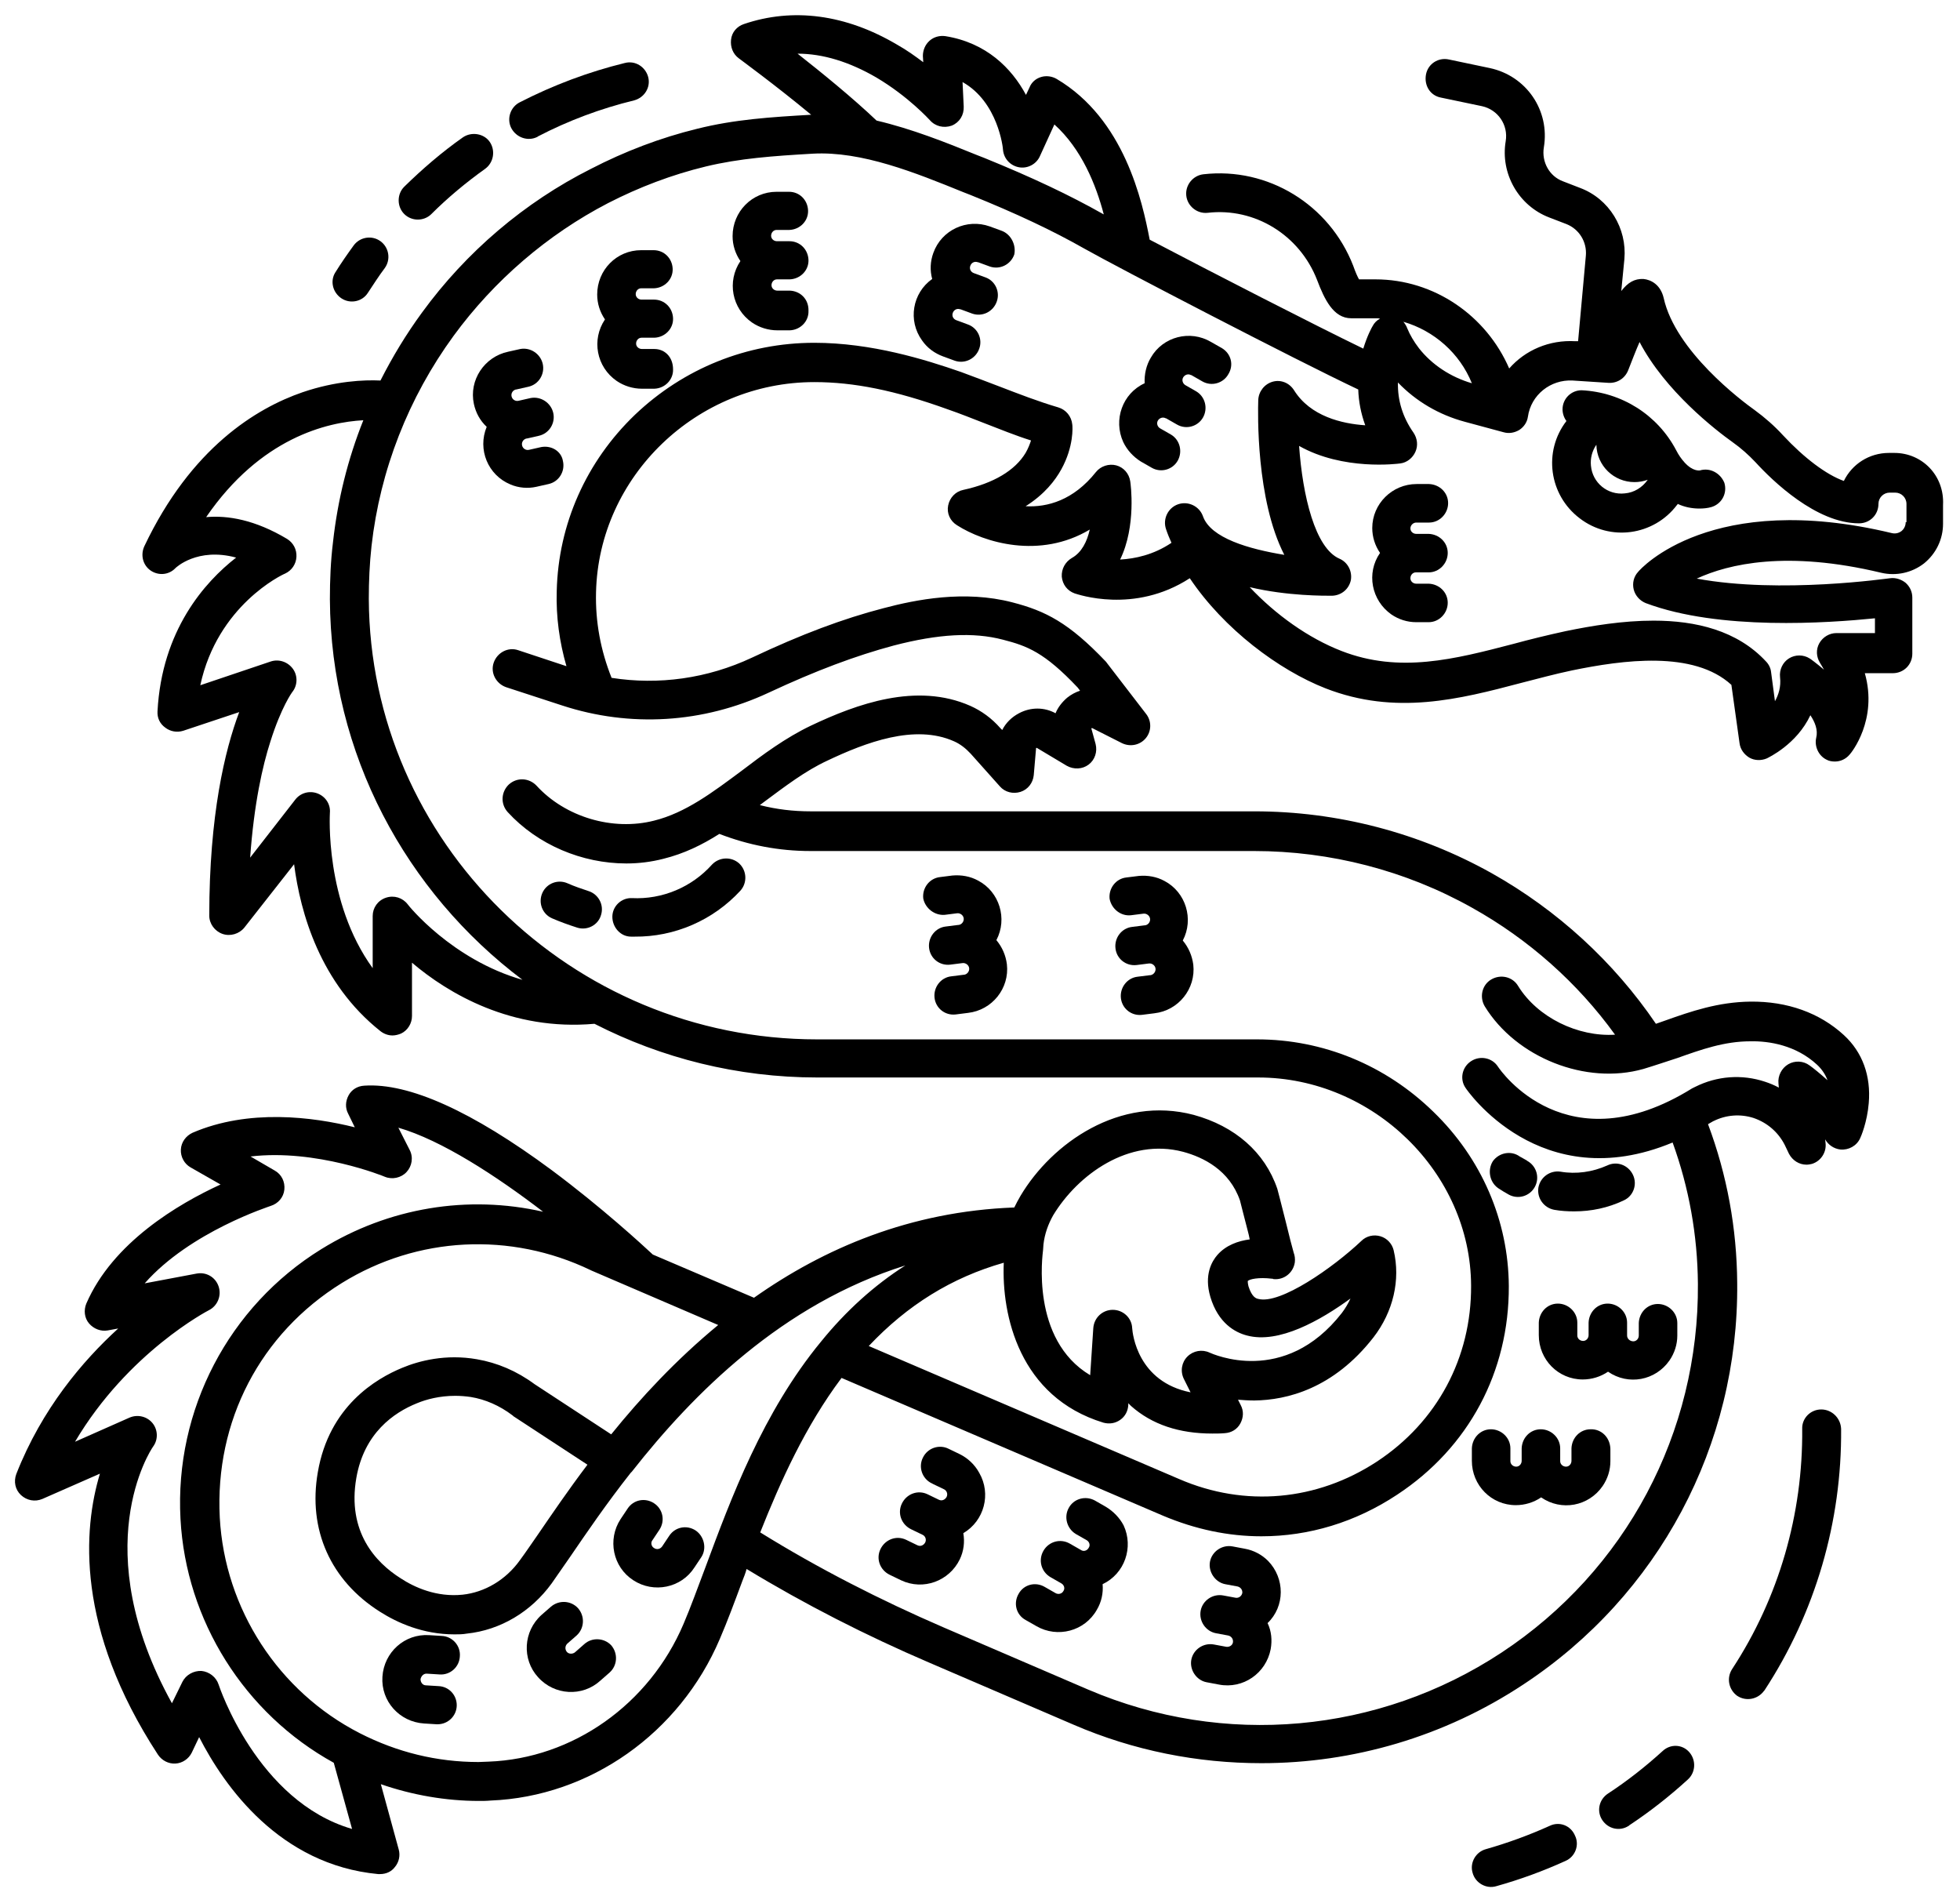 <svg width="61" height="59" viewBox="0 0 61 59" fill="none" xmlns="http://www.w3.org/2000/svg">
<path d="M44.077 16.261H44.476C44.803 16.261 45.069 15.983 45.069 15.656C45.069 15.329 44.803 15.075 44.476 15.062H44.089C43.326 15.062 42.708 15.68 42.708 16.431C42.708 16.709 42.793 16.976 42.95 17.206C42.514 17.835 42.684 18.683 43.301 19.119C43.532 19.277 43.798 19.361 44.077 19.361H44.464C44.791 19.361 45.057 19.083 45.057 18.756C45.057 18.429 44.791 18.175 44.464 18.163H44.077C43.98 18.163 43.895 18.09 43.895 17.993C43.895 17.896 43.968 17.811 44.064 17.811H44.077H44.464C44.791 17.811 45.057 17.533 45.057 17.206C45.057 16.879 44.791 16.625 44.464 16.613H44.077C43.98 16.613 43.895 16.54 43.895 16.443C43.895 16.346 43.98 16.261 44.077 16.261Z" fill="black"/>
<path d="M29.872 45.251L29.521 45.082C29.23 44.936 28.867 45.057 28.722 45.36C28.576 45.651 28.697 46.014 29 46.159C29.012 46.159 29.012 46.159 29.024 46.172L29.376 46.341C29.46 46.377 29.509 46.486 29.46 46.583C29.412 46.668 29.315 46.716 29.218 46.668L28.867 46.498C28.564 46.353 28.213 46.486 28.068 46.789C27.922 47.092 28.056 47.443 28.358 47.588L28.71 47.758C28.794 47.794 28.843 47.903 28.794 48C28.746 48.085 28.649 48.133 28.552 48.085L28.201 47.915C27.898 47.77 27.547 47.903 27.402 48.206C27.256 48.509 27.39 48.86 27.692 49.005L28.044 49.175C28.734 49.502 29.545 49.199 29.872 48.521C29.993 48.266 30.029 47.988 29.981 47.709C30.635 47.322 30.853 46.486 30.477 45.833C30.332 45.566 30.114 45.372 29.872 45.251Z" fill="black"/>
<path d="M21.65 47.625C21.371 47.443 21.008 47.516 20.826 47.794L20.608 48.121C20.548 48.206 20.439 48.23 20.354 48.17C20.269 48.121 20.245 48 20.306 47.927L20.524 47.6C20.705 47.322 20.633 46.959 20.354 46.777C20.076 46.595 19.712 46.668 19.531 46.947L19.313 47.273C18.901 47.903 19.07 48.763 19.712 49.175C20.342 49.586 21.202 49.417 21.613 48.775L21.831 48.448C22.001 48.182 21.916 47.806 21.65 47.625Z" fill="black"/>
<path d="M18.186 51.16L17.896 51.415C17.823 51.475 17.702 51.475 17.642 51.403C17.581 51.33 17.581 51.221 17.654 51.148L17.944 50.894C18.186 50.676 18.211 50.301 17.993 50.047C17.775 49.804 17.399 49.78 17.145 49.998L16.854 50.252C16.285 50.761 16.237 51.633 16.745 52.19C17.254 52.759 18.126 52.807 18.683 52.299L18.974 52.044C19.216 51.827 19.24 51.451 19.022 51.197C18.804 50.967 18.429 50.943 18.186 51.16Z" fill="black"/>
<path d="M13.294 52.081L13.682 52.105C14.009 52.129 14.299 51.875 14.312 51.536C14.336 51.209 14.081 50.918 13.742 50.906L13.355 50.882C12.592 50.834 11.95 51.415 11.902 52.178C11.853 52.941 12.435 53.582 13.197 53.631L13.585 53.655H13.621C13.948 53.655 14.215 53.389 14.215 53.062C14.215 52.747 13.973 52.48 13.646 52.468L13.258 52.444C13.161 52.444 13.088 52.359 13.088 52.25C13.113 52.141 13.197 52.069 13.294 52.081Z" fill="black"/>
<path d="M34.413 46.886L34.074 46.692C33.783 46.535 33.42 46.632 33.263 46.922C33.105 47.201 33.202 47.564 33.481 47.734L33.82 47.927C33.904 47.976 33.941 48.085 33.88 48.169C33.832 48.254 33.723 48.291 33.638 48.23L33.299 48.036C33.008 47.867 32.645 47.964 32.476 48.254C32.306 48.545 32.403 48.908 32.694 49.078L33.033 49.272C33.117 49.32 33.154 49.429 33.093 49.514C33.045 49.598 32.936 49.623 32.851 49.574L32.512 49.38C32.221 49.211 31.858 49.308 31.701 49.598C31.531 49.889 31.628 50.252 31.919 50.41L32.258 50.603C32.911 50.979 33.759 50.761 34.135 50.095C34.28 49.853 34.34 49.574 34.316 49.296C35.007 48.969 35.285 48.145 34.97 47.467C34.849 47.237 34.655 47.031 34.413 46.886Z" fill="black"/>
<path d="M39.463 48.569C39.269 48.375 39.014 48.242 38.748 48.194L38.361 48.121C38.034 48.06 37.719 48.279 37.658 48.593C37.598 48.908 37.816 49.235 38.13 49.296L38.518 49.368C38.615 49.393 38.675 49.477 38.663 49.574C38.639 49.671 38.554 49.732 38.458 49.719L38.07 49.647C37.743 49.586 37.428 49.804 37.368 50.119C37.307 50.446 37.525 50.761 37.84 50.822L38.227 50.894C38.324 50.918 38.385 51.003 38.373 51.1C38.361 51.197 38.264 51.257 38.167 51.245L37.779 51.173C37.452 51.112 37.138 51.33 37.077 51.645C37.017 51.96 37.234 52.287 37.549 52.347L37.937 52.42C38.688 52.565 39.402 52.069 39.547 51.318C39.596 51.039 39.572 50.761 39.45 50.507C39.995 49.986 39.995 49.114 39.463 48.569Z" fill="black"/>
<path d="M19.639 29.146H19.748C20.996 29.158 22.194 28.637 23.042 27.717C23.26 27.475 23.248 27.099 23.006 26.869C22.764 26.651 22.388 26.663 22.158 26.905C21.528 27.608 20.608 27.995 19.664 27.947C19.337 27.935 19.058 28.201 19.058 28.528C19.058 28.855 19.312 29.146 19.639 29.146Z" fill="black"/>
<path d="M17.181 28.576C17.435 28.686 17.702 28.782 17.968 28.867C18.283 28.964 18.622 28.782 18.707 28.468C18.804 28.153 18.622 27.826 18.319 27.729C18.101 27.656 17.883 27.584 17.665 27.487C17.363 27.353 17.011 27.487 16.878 27.789C16.745 28.092 16.878 28.443 17.181 28.576Z" fill="black"/>
<path d="M52.904 14.639C52.892 14.639 52.892 14.639 52.904 14.639C52.892 14.639 52.687 14.675 52.432 14.396C52.323 14.275 52.239 14.154 52.166 14.009C51.585 12.907 50.471 12.205 49.223 12.144C48.896 12.144 48.63 12.41 48.63 12.737C48.63 12.871 48.678 13.004 48.751 13.101C48.024 14.045 48.206 15.402 49.163 16.128C50.107 16.855 51.464 16.673 52.19 15.716C52.202 15.704 52.214 15.692 52.214 15.68C52.42 15.777 52.65 15.825 52.892 15.825C53.014 15.825 53.147 15.813 53.268 15.777C53.583 15.68 53.764 15.353 53.667 15.026C53.546 14.723 53.219 14.542 52.904 14.639ZM50.567 15.353C50.035 15.414 49.562 15.026 49.514 14.493C49.49 14.263 49.55 14.033 49.683 13.839C49.696 14.493 50.228 15.002 50.87 15.002C51.003 15.002 51.149 14.978 51.282 14.929C51.112 15.171 50.858 15.329 50.567 15.353Z" fill="black"/>
<path d="M48.375 37.647C48.387 37.647 48.387 37.647 48.375 37.647C48.581 37.683 48.786 37.695 48.992 37.695C49.525 37.695 50.046 37.586 50.53 37.356C50.833 37.223 50.966 36.859 50.821 36.557C50.676 36.254 50.324 36.121 50.022 36.266C49.562 36.472 49.053 36.544 48.569 36.46C48.242 36.411 47.939 36.629 47.878 36.956C47.83 37.283 48.048 37.586 48.375 37.647Z" fill="black"/>
<path d="M46.619 36.968C46.728 37.041 46.849 37.114 46.958 37.174C47.249 37.332 47.612 37.223 47.769 36.932C47.927 36.641 47.818 36.278 47.527 36.121L47.515 36.109C47.443 36.072 47.37 36.024 47.297 35.987C47.031 35.794 46.655 35.866 46.462 36.133C46.292 36.399 46.353 36.775 46.619 36.968Z" fill="black"/>
<path d="M10.63 9.286C10.909 9.468 11.284 9.383 11.454 9.105C11.623 8.85 11.793 8.584 11.975 8.342C12.168 8.075 12.108 7.7 11.841 7.506C11.575 7.312 11.2 7.373 11.006 7.639C10.812 7.906 10.618 8.184 10.437 8.475C10.267 8.741 10.352 9.105 10.63 9.286Z" fill="black"/>
<path d="M13.415 6.671C13.936 6.15 14.505 5.678 15.098 5.254C15.365 5.06 15.425 4.685 15.244 4.418C15.062 4.152 14.675 4.091 14.408 4.273C13.754 4.733 13.149 5.254 12.58 5.811C12.35 6.041 12.35 6.428 12.58 6.659C12.81 6.889 13.185 6.889 13.415 6.671Z" fill="black"/>
<path d="M16.721 4.261C16.721 4.261 16.734 4.261 16.734 4.249C17.69 3.752 18.695 3.377 19.737 3.123C20.052 3.038 20.258 2.723 20.173 2.396C20.088 2.081 19.773 1.875 19.446 1.96C18.308 2.239 17.218 2.65 16.177 3.183C15.886 3.329 15.765 3.692 15.91 3.982C16.068 4.285 16.431 4.406 16.721 4.261Z" fill="black"/>
<path d="M48.23 56.816C47.588 57.106 46.922 57.349 46.244 57.542C45.929 57.627 45.735 57.966 45.832 58.281C45.917 58.596 46.256 58.789 46.571 58.693C47.309 58.487 48.036 58.22 48.726 57.906C49.029 57.772 49.162 57.409 49.017 57.118C48.884 56.804 48.533 56.67 48.23 56.816Z" fill="black"/>
<path d="M51.742 54.491C51.73 54.491 51.73 54.491 51.742 54.491C51.209 54.975 50.64 55.423 50.047 55.81C49.768 55.992 49.683 56.355 49.865 56.634C50.047 56.913 50.41 56.997 50.688 56.816C50.688 56.816 50.701 56.816 50.701 56.803C51.342 56.38 51.96 55.895 52.529 55.375C52.771 55.157 52.795 54.781 52.578 54.527C52.36 54.273 51.984 54.261 51.742 54.491Z" fill="black"/>
<path d="M56.682 43.859C56.343 43.859 56.076 44.137 56.089 44.464C56.113 47.116 55.362 49.72 53.909 51.936C53.727 52.214 53.8 52.577 54.066 52.771C54.345 52.953 54.708 52.88 54.902 52.614L54.914 52.602C56.5 50.18 57.324 47.346 57.3 44.464C57.287 44.125 57.009 43.859 56.682 43.859Z" fill="black"/>
<path d="M38.033 10.836L37.694 10.643C37.041 10.255 36.193 10.473 35.818 11.127C35.672 11.369 35.612 11.648 35.624 11.926C34.934 12.241 34.643 13.065 34.958 13.755C35.079 14.009 35.273 14.215 35.503 14.36L35.842 14.554C36.132 14.723 36.496 14.614 36.653 14.336C36.81 14.057 36.726 13.694 36.447 13.525L36.108 13.331C36.023 13.283 35.987 13.174 36.035 13.089C36.084 13.004 36.193 12.968 36.278 13.016H36.29L36.629 13.21C36.919 13.379 37.283 13.27 37.44 12.992C37.598 12.713 37.513 12.35 37.234 12.181L36.895 11.987C36.81 11.938 36.774 11.829 36.823 11.745C36.871 11.66 36.98 11.623 37.065 11.672H37.077L37.416 11.866C37.707 12.035 38.07 11.926 38.227 11.648C38.409 11.357 38.312 11.006 38.033 10.836Z" fill="black"/>
<path d="M49.502 44.476C49.175 44.476 48.92 44.742 48.908 45.069V45.457C48.908 45.554 48.836 45.639 48.739 45.639C48.642 45.639 48.557 45.566 48.557 45.469V45.457V45.069C48.557 44.742 48.278 44.476 47.952 44.476C47.624 44.476 47.37 44.742 47.358 45.069V45.457C47.358 45.554 47.285 45.639 47.189 45.639C47.092 45.639 47.007 45.566 47.007 45.469V45.457V45.069C47.007 44.742 46.728 44.476 46.401 44.476C46.075 44.476 45.82 44.742 45.808 45.069V45.457C45.808 46.22 46.414 46.837 47.176 46.837C47.455 46.837 47.733 46.753 47.964 46.595C48.593 47.031 49.441 46.874 49.877 46.244C50.034 46.014 50.119 45.748 50.119 45.469V45.082C50.107 44.73 49.84 44.464 49.502 44.476Z" fill="black"/>
<path d="M50.639 41.558V41.158C50.639 40.831 50.361 40.565 50.034 40.565C49.707 40.565 49.453 40.831 49.441 41.158V41.546C49.441 41.643 49.368 41.727 49.271 41.727C49.174 41.727 49.09 41.655 49.09 41.558V41.546V41.158C49.09 40.831 48.811 40.565 48.484 40.565C48.157 40.565 47.903 40.831 47.891 41.158V41.546C47.891 42.309 48.496 42.926 49.259 42.926C49.538 42.926 49.816 42.841 50.046 42.684C50.676 43.12 51.523 42.962 51.959 42.333C52.117 42.103 52.202 41.836 52.202 41.558V41.17C52.202 40.843 51.923 40.577 51.596 40.577C51.269 40.577 51.015 40.843 51.003 41.17V41.558C51.003 41.655 50.93 41.739 50.833 41.739C50.724 41.739 50.639 41.655 50.639 41.558Z" fill="black"/>
<path d="M35.2 28.48L35.588 28.431C35.684 28.419 35.781 28.492 35.793 28.589C35.806 28.686 35.733 28.782 35.636 28.794H35.624L35.236 28.843C34.909 28.879 34.679 29.182 34.716 29.509C34.752 29.836 35.043 30.066 35.37 30.03L35.757 29.981C35.854 29.969 35.951 30.042 35.963 30.139C35.975 30.235 35.902 30.332 35.806 30.345H35.793L35.406 30.393C35.079 30.429 34.849 30.732 34.885 31.059C34.922 31.386 35.212 31.616 35.539 31.58L35.927 31.531C36.677 31.446 37.222 30.768 37.138 30.017C37.101 29.739 36.992 29.485 36.811 29.267C37.162 28.601 36.907 27.765 36.242 27.414C35.999 27.281 35.721 27.232 35.442 27.257L35.055 27.305C34.728 27.341 34.498 27.644 34.534 27.971C34.595 28.286 34.885 28.516 35.2 28.48Z" fill="black"/>
<path d="M29.4 28.468L29.787 28.419C29.884 28.407 29.981 28.48 29.993 28.577C30.005 28.673 29.933 28.77 29.836 28.782H29.824L29.436 28.831C29.109 28.867 28.879 29.17 28.915 29.497C28.952 29.824 29.242 30.054 29.569 30.018L29.957 29.969C30.054 29.957 30.151 30.03 30.163 30.127C30.175 30.223 30.102 30.32 30.005 30.332H29.993L29.606 30.381C29.279 30.417 29.049 30.72 29.085 31.047C29.121 31.374 29.412 31.604 29.739 31.568L30.126 31.519C30.877 31.434 31.422 30.756 31.337 30.006C31.301 29.727 31.192 29.473 31.01 29.255C31.361 28.589 31.107 27.753 30.441 27.402C30.199 27.269 29.921 27.22 29.642 27.244L29.255 27.293C28.927 27.329 28.697 27.632 28.734 27.959C28.794 28.262 29.085 28.492 29.4 28.468Z" fill="black"/>
<path d="M16.842 13.912L16.467 13.997C16.37 14.021 16.273 13.96 16.249 13.864C16.225 13.767 16.285 13.67 16.382 13.646H16.394L16.77 13.561C17.097 13.488 17.291 13.161 17.218 12.847C17.145 12.532 16.83 12.326 16.515 12.386L16.14 12.471C16.043 12.495 15.946 12.435 15.922 12.338C15.898 12.241 15.958 12.144 16.055 12.12H16.067L16.443 12.035C16.77 11.963 16.963 11.636 16.891 11.321C16.818 11.006 16.503 10.8 16.189 10.861L15.813 10.945C15.074 11.103 14.59 11.829 14.748 12.568C14.808 12.847 14.941 13.089 15.147 13.282C14.857 13.985 15.183 14.784 15.886 15.075C16.14 15.184 16.431 15.208 16.697 15.147L17.073 15.062C17.399 14.99 17.593 14.663 17.52 14.348C17.472 14.045 17.169 13.852 16.842 13.912Z" fill="black"/>
<path d="M20.366 10.86H19.979C19.882 10.86 19.797 10.788 19.797 10.691C19.797 10.594 19.869 10.509 19.966 10.509H19.979H20.366C20.693 10.497 20.959 10.231 20.947 9.904C20.935 9.577 20.681 9.323 20.354 9.323H19.966C19.869 9.323 19.785 9.25 19.785 9.153C19.785 9.056 19.857 8.971 19.954 8.971H19.966H20.354C20.681 8.959 20.947 8.693 20.935 8.366C20.923 8.039 20.669 7.785 20.342 7.785H19.954C19.191 7.785 18.586 8.402 18.586 9.165C18.586 9.444 18.671 9.71 18.828 9.94C18.404 10.57 18.562 11.418 19.191 11.853C19.422 12.011 19.7 12.096 19.979 12.096H20.366C20.693 12.084 20.959 11.817 20.947 11.49C20.947 11.115 20.693 10.86 20.366 10.86Z" fill="black"/>
<path d="M24.58 9.044H24.193C24.096 9.044 24.011 8.971 24.011 8.875C24.011 8.778 24.084 8.693 24.181 8.693H24.193H24.58C24.907 8.681 25.174 8.414 25.162 8.087C25.149 7.76 24.895 7.506 24.568 7.506H24.181C24.084 7.506 23.999 7.434 23.999 7.337C23.999 7.24 24.072 7.155 24.169 7.155H24.181H24.568C24.895 7.143 25.162 6.876 25.149 6.55C25.137 6.223 24.883 5.968 24.556 5.968H24.169C23.406 5.968 22.8 6.586 22.8 7.349C22.8 7.627 22.885 7.894 23.043 8.124C22.619 8.753 22.776 9.601 23.406 10.037C23.636 10.194 23.914 10.279 24.193 10.279H24.58C24.907 10.267 25.174 10.001 25.162 9.674C25.174 9.31 24.907 9.056 24.58 9.044Z" fill="black"/>
<path d="M31.168 7.179L30.804 7.046C30.09 6.792 29.303 7.155 29.048 7.87C28.951 8.136 28.939 8.414 29.012 8.681C28.395 9.117 28.249 9.977 28.697 10.594C28.855 10.824 29.085 10.994 29.351 11.091L29.714 11.224C30.029 11.333 30.368 11.163 30.477 10.848C30.586 10.546 30.429 10.207 30.126 10.098L29.763 9.964C29.666 9.928 29.617 9.831 29.654 9.734C29.69 9.638 29.787 9.589 29.884 9.625H29.896L30.259 9.759C30.574 9.868 30.913 9.698 31.022 9.383C31.131 9.08 30.974 8.741 30.671 8.632L30.308 8.499C30.211 8.463 30.162 8.366 30.199 8.269C30.235 8.172 30.332 8.124 30.429 8.16H30.441L30.804 8.293C31.119 8.402 31.458 8.233 31.567 7.918C31.628 7.627 31.47 7.288 31.168 7.179Z" fill="black"/>
<path d="M58.959 14.094H58.789C58.172 14.094 57.639 14.445 57.385 14.966C56.84 14.772 56.149 14.251 55.495 13.549C55.229 13.258 54.926 12.992 54.611 12.762C54.2 12.471 52.141 10.921 51.778 9.274C51.681 8.862 51.39 8.705 51.148 8.681C50.87 8.669 50.664 8.79 50.458 9.056L50.555 8.063C50.64 7.107 50.083 6.186 49.174 5.847L48.642 5.641C48.218 5.484 47.975 5.036 48.048 4.588C48.242 3.437 47.503 2.36 46.365 2.118L45.093 1.851C44.767 1.779 44.44 1.984 44.379 2.323C44.319 2.662 44.512 2.977 44.851 3.038L46.123 3.304C46.619 3.413 46.946 3.886 46.861 4.394C46.692 5.399 47.261 6.404 48.218 6.768L48.751 6.973C49.15 7.131 49.392 7.53 49.356 7.954L49.114 10.618H49.029C48.218 10.57 47.467 10.897 46.97 11.466C46.256 9.819 44.633 8.693 42.805 8.693H42.296C42.248 8.608 42.187 8.475 42.115 8.269C41.376 6.368 39.463 5.193 37.453 5.423C37.126 5.46 36.883 5.762 36.92 6.089C36.956 6.416 37.259 6.659 37.586 6.622C39.051 6.453 40.444 7.312 40.988 8.705C41.218 9.311 41.497 9.904 42.054 9.904H42.805C42.853 9.904 42.902 9.904 42.95 9.916C42.853 9.964 42.769 10.049 42.72 10.146C42.696 10.182 42.55 10.449 42.429 10.848C40.879 10.098 37.719 8.475 35.781 7.458C35.551 6.259 34.994 3.704 32.887 2.457C32.742 2.372 32.56 2.348 32.403 2.396C32.233 2.445 32.1 2.566 32.04 2.723L31.931 2.953C31.483 2.118 30.695 1.33 29.424 1.125C29.242 1.1 29.061 1.149 28.927 1.27C28.794 1.391 28.722 1.561 28.722 1.742L28.734 1.936C28.491 1.754 28.225 1.561 27.922 1.391C26.324 0.446 24.677 0.229 23.151 0.749C22.933 0.822 22.776 1.004 22.752 1.234C22.727 1.464 22.812 1.682 22.994 1.815C23.006 1.827 24.12 2.638 25.246 3.571C23.987 3.643 22.861 3.716 21.698 4.007C20.56 4.285 19.446 4.709 18.392 5.254C16.322 6.295 14.505 7.845 13.137 9.722C12.64 10.4 12.216 11.103 11.841 11.841C11.332 11.817 10.449 11.854 9.419 12.205C7.978 12.701 5.944 13.936 4.491 17C4.37 17.266 4.442 17.581 4.684 17.751C4.927 17.92 5.254 17.896 5.46 17.678C5.472 17.666 6.138 17.024 7.349 17.351C6.368 18.114 5.036 19.616 4.902 22.134C4.89 22.34 4.975 22.522 5.145 22.643C5.302 22.764 5.508 22.8 5.702 22.74L7.445 22.159C6.997 23.345 6.513 25.368 6.513 28.492C6.513 28.746 6.683 28.976 6.925 29.061C7.167 29.146 7.445 29.061 7.603 28.867L9.153 26.893C9.347 28.407 9.964 30.599 11.841 32.088C11.95 32.173 12.083 32.221 12.216 32.221C12.301 32.221 12.398 32.197 12.483 32.161C12.689 32.064 12.822 31.846 12.822 31.616V29.957C13.948 30.914 15.922 32.088 18.501 31.858C20.584 32.924 22.945 33.529 25.44 33.529H39.16C42.732 33.529 45.772 36.496 45.784 40.008C45.796 42.248 44.73 44.246 42.853 45.481C40.988 46.704 38.748 46.91 36.702 46.026L27.038 41.885C28.237 40.613 29.618 39.754 31.24 39.293C31.168 40.928 31.725 43.471 34.34 44.27C34.522 44.319 34.704 44.294 34.861 44.185C35.019 44.077 35.103 43.907 35.115 43.725V43.665L35.2 43.75C35.854 44.331 36.702 44.609 37.731 44.609C37.852 44.609 37.985 44.609 38.118 44.597C38.324 44.585 38.506 44.476 38.603 44.294C38.7 44.113 38.712 43.907 38.615 43.725L38.53 43.556C38.688 43.568 38.857 43.58 39.039 43.58C40.044 43.568 41.497 43.217 42.744 41.618C43.362 40.819 43.592 39.826 43.374 38.906C43.325 38.7 43.168 38.531 42.962 38.47C42.756 38.409 42.526 38.458 42.369 38.615C41.485 39.451 39.838 40.601 39.16 40.419C39.099 40.407 38.966 40.371 38.857 40.032C38.833 39.935 38.833 39.887 38.833 39.862C38.894 39.802 39.172 39.741 39.584 39.79C39.596 39.79 39.62 39.79 39.632 39.802C39.959 39.838 40.25 39.608 40.298 39.281C40.31 39.172 40.298 39.075 40.262 38.978C40.225 38.857 40.104 38.385 40.02 38.034C39.838 37.319 39.778 37.077 39.753 36.993C39.366 35.854 38.433 35.043 37.15 34.692C34.849 34.086 32.742 35.564 31.761 37.211C31.688 37.332 31.628 37.453 31.567 37.574C28.322 37.695 25.646 38.845 23.466 40.383L20.318 39.039C19.991 38.736 18.731 37.574 17.169 36.411C14.699 34.583 12.725 33.687 11.332 33.784C11.127 33.796 10.945 33.905 10.848 34.086C10.751 34.268 10.739 34.474 10.836 34.656L11.042 35.079C9.734 34.752 7.736 34.498 5.992 35.249C5.786 35.346 5.641 35.539 5.629 35.77C5.617 36 5.738 36.218 5.932 36.327L6.864 36.859C5.544 37.465 3.51 38.664 2.686 40.565C2.602 40.771 2.626 41.013 2.771 41.182C2.917 41.352 3.135 41.437 3.352 41.4L3.679 41.34C2.577 42.345 1.306 43.834 0.507 45.869C0.422 46.099 0.47 46.353 0.652 46.523C0.834 46.692 1.088 46.741 1.318 46.644L3.11 45.857C2.59 47.576 2.347 50.664 4.915 54.6C5.036 54.781 5.242 54.89 5.46 54.878C5.677 54.866 5.871 54.733 5.968 54.539L6.198 54.055C6.985 55.593 8.705 58.027 11.768 58.317H11.829C12.011 58.317 12.18 58.245 12.289 58.099C12.422 57.942 12.459 57.736 12.41 57.554L11.853 55.52C12.834 55.859 13.876 56.041 14.905 56.041C15.026 56.041 15.147 56.041 15.268 56.029C18.356 55.907 21.153 53.934 22.401 51.003C22.631 50.47 22.861 49.853 23.103 49.199C23.151 49.078 23.2 48.957 23.236 48.823C25.052 49.925 26.954 50.894 28.903 51.73L33.408 53.667C35.285 54.478 37.271 54.866 39.257 54.866C42.115 54.866 44.948 54.043 47.406 52.42C51.62 49.647 54.115 44.973 54.066 39.923C54.054 38.228 53.752 36.569 53.158 34.982C53.207 34.958 53.255 34.922 53.304 34.898C53.304 34.898 53.316 34.886 53.328 34.886C53.715 34.692 54.163 34.656 54.575 34.789C54.999 34.934 55.338 35.225 55.544 35.624L55.677 35.903C55.786 36.109 55.992 36.242 56.222 36.242C56.282 36.242 56.343 36.23 56.392 36.218C56.67 36.133 56.852 35.854 56.815 35.564L56.803 35.455C56.9 35.624 57.07 35.745 57.276 35.77C57.53 35.794 57.784 35.66 57.893 35.418C57.917 35.37 58.111 34.922 58.16 34.328C58.232 33.481 57.966 32.742 57.385 32.209C56.634 31.519 55.629 31.156 54.478 31.168C53.473 31.18 52.626 31.471 51.814 31.761C51.717 31.798 51.633 31.822 51.536 31.858C50.228 29.933 48.472 28.322 46.425 27.172C44.173 25.913 41.63 25.247 39.039 25.247H25.234C24.689 25.247 24.169 25.186 23.648 25.053C23.696 25.016 23.745 24.98 23.793 24.944C24.447 24.459 25.065 23.987 25.743 23.672C26.942 23.103 28.467 22.522 29.69 23.067C29.884 23.152 30.054 23.285 30.211 23.454L31.119 24.471C31.277 24.653 31.531 24.714 31.761 24.641C31.991 24.568 32.149 24.363 32.173 24.12L32.245 23.285C32.245 23.273 32.245 23.273 32.258 23.273H32.27L33.202 23.83C33.42 23.951 33.687 23.939 33.88 23.793C34.074 23.648 34.159 23.394 34.098 23.152L33.965 22.667C33.965 22.667 33.977 22.655 33.989 22.655L34.922 23.127C35.176 23.248 35.479 23.188 35.66 22.97C35.842 22.752 35.842 22.437 35.672 22.219L34.461 20.645C34.449 20.633 34.437 20.609 34.425 20.596C33.263 19.373 32.536 19.01 31.507 18.744C30.017 18.356 28.504 18.659 27.499 18.925C26.239 19.252 24.944 19.737 23.406 20.463C22.013 21.117 20.499 21.323 19.034 21.093C18.695 20.245 18.526 19.349 18.55 18.429C18.634 14.82 21.686 11.89 25.343 11.89C26.566 11.89 27.85 12.144 29.497 12.738C29.884 12.871 30.272 13.028 30.647 13.173C31.119 13.355 31.591 13.549 32.088 13.706C32.052 13.815 32.003 13.948 31.919 14.094C31.591 14.639 30.925 15.038 29.981 15.244C29.739 15.293 29.557 15.486 29.509 15.729C29.46 15.971 29.569 16.213 29.787 16.346C30.623 16.879 32.354 17.412 33.916 16.479C33.832 16.855 33.662 17.194 33.359 17.363C33.154 17.484 33.032 17.702 33.045 17.945C33.069 18.187 33.214 18.381 33.444 18.465C33.529 18.489 35.297 19.119 37.029 17.993C38.094 19.579 39.802 20.851 41.255 21.42C43.434 22.268 45.42 21.759 47.346 21.25C47.867 21.117 48.399 20.972 48.92 20.863C50.506 20.536 52.71 20.233 53.885 21.311L54.139 23.127C54.163 23.321 54.285 23.479 54.442 23.575C54.611 23.672 54.817 23.672 54.987 23.6C55.035 23.575 55.919 23.164 56.343 22.256C56.488 22.473 56.585 22.716 56.525 22.958C56.464 23.224 56.597 23.515 56.84 23.636C56.924 23.684 57.021 23.697 57.106 23.697C57.276 23.697 57.445 23.624 57.566 23.479C57.615 23.43 58.45 22.401 58.038 20.948H58.91C59.249 20.948 59.516 20.681 59.516 20.342V18.598C59.516 18.417 59.443 18.259 59.31 18.138C59.177 18.029 58.995 17.969 58.825 17.993C58.789 17.993 55.423 18.489 52.807 18.005C53.8 17.545 55.617 17.121 58.547 17.823C59.019 17.932 59.504 17.823 59.879 17.533C60.254 17.23 60.472 16.782 60.472 16.298V15.716C60.521 14.796 59.819 14.094 58.959 14.094ZM32.463 38.894L32.475 38.724C32.512 38.397 32.621 38.094 32.778 37.816C33.541 36.557 35.127 35.394 36.823 35.842C37.453 36.012 38.264 36.411 38.591 37.356C38.615 37.441 38.736 37.937 38.833 38.3C38.857 38.397 38.881 38.482 38.894 38.567C38.53 38.615 38.155 38.748 37.888 39.051C37.719 39.245 37.465 39.669 37.67 40.359C37.913 41.17 38.433 41.461 38.809 41.558C39.802 41.824 41.097 41.086 42.03 40.407C41.957 40.565 41.872 40.71 41.763 40.855C39.971 43.156 37.731 42.127 37.646 42.091C37.416 41.982 37.138 42.03 36.956 42.212C36.774 42.393 36.726 42.672 36.847 42.914L37.053 43.326C35.406 42.999 35.249 41.509 35.236 41.328C35.224 41.013 34.958 40.759 34.631 40.759C34.316 40.759 34.05 41.001 34.026 41.328L33.929 42.793C32.064 41.679 32.451 39.027 32.463 38.894ZM45.808 11.926C45.142 11.732 44.561 11.345 44.161 10.836C44.004 10.63 43.883 10.425 43.798 10.219C43.774 10.146 43.725 10.073 43.677 10.013C44.633 10.291 45.432 10.994 45.808 11.926ZM24.822 1.67C25.61 1.67 26.433 1.924 27.268 2.408C28.274 3.002 28.927 3.728 28.94 3.74C29.109 3.934 29.375 3.995 29.618 3.91C29.86 3.813 30.005 3.583 29.993 3.316L29.957 2.554C31.059 3.171 31.216 4.6 31.216 4.661C31.24 4.939 31.446 5.157 31.713 5.205C31.979 5.254 32.258 5.109 32.367 4.854L32.815 3.873C33.662 4.636 34.11 5.75 34.352 6.671C34.34 6.671 34.34 6.659 34.328 6.659C33.299 6.077 32.124 5.52 30.635 4.915L30.417 4.83C29.436 4.43 28.37 4.007 27.281 3.752C26.53 3.038 25.561 2.251 24.822 1.67ZM12.689 28.141C12.531 27.935 12.265 27.85 12.011 27.935C11.756 28.02 11.599 28.25 11.599 28.504V30.127C10.097 28.056 10.267 25.319 10.267 25.295C10.291 25.029 10.134 24.786 9.879 24.689C9.625 24.593 9.347 24.677 9.189 24.883L7.785 26.688C7.906 25.004 8.172 23.83 8.414 23.079C8.753 22.001 9.092 21.541 9.092 21.541C9.262 21.335 9.274 21.032 9.117 20.814C8.959 20.596 8.681 20.5 8.426 20.584L6.234 21.323C6.767 18.841 8.777 17.884 8.874 17.848C9.08 17.751 9.213 17.557 9.226 17.327C9.238 17.097 9.129 16.891 8.935 16.77C7.942 16.177 7.094 16.031 6.416 16.092C8.111 13.621 10.182 13.137 11.308 13.077C10.824 14.287 10.509 15.559 10.364 16.867C10.291 17.46 10.267 18.053 10.267 18.647C10.291 23.466 12.64 27.765 16.261 30.49C14.057 29.86 12.701 28.165 12.689 28.141ZM6.804 52.42C6.731 52.19 6.513 52.02 6.271 51.996C6.029 51.984 5.786 52.117 5.677 52.335L5.351 53.001C2.686 48.182 4.672 45.142 4.769 45.009C4.927 44.791 4.915 44.488 4.745 44.282C4.576 44.077 4.285 44.004 4.031 44.113L2.335 44.864C3.982 42.078 6.477 40.783 6.501 40.771C6.767 40.638 6.901 40.323 6.804 40.032C6.707 39.741 6.416 39.572 6.113 39.632L4.503 39.935C5.92 38.325 8.402 37.538 8.426 37.525C8.656 37.453 8.826 37.259 8.85 37.017C8.874 36.775 8.765 36.544 8.547 36.423L7.797 35.987C9.843 35.745 11.95 36.605 11.974 36.617C12.204 36.714 12.483 36.654 12.652 36.472C12.822 36.29 12.87 36.012 12.749 35.782L12.398 35.091C13.742 35.479 15.45 36.593 16.903 37.707C14.566 37.174 12.095 37.574 10.001 38.87C7.118 40.65 5.435 43.871 5.617 47.261C5.786 50.434 7.615 53.328 10.388 54.854L10.957 56.913C8.002 56.053 6.816 52.456 6.804 52.42ZM21.953 48.775C21.71 49.417 21.492 50.022 21.274 50.531C20.209 53.038 17.823 54.721 15.207 54.818C15.099 54.818 15.002 54.83 14.893 54.83C13.597 54.83 12.362 54.527 11.199 53.934C8.668 52.638 6.997 50.071 6.84 47.225C6.683 44.222 8.099 41.497 10.642 39.923C12.992 38.47 15.886 38.325 18.38 39.523C18.392 39.523 18.392 39.535 18.404 39.535L22.352 41.231C21.044 42.309 19.942 43.495 19.022 44.634L16.637 43.072C16.079 42.66 15.474 42.406 14.844 42.297C13.876 42.127 13.04 42.345 12.519 42.563C11.696 42.902 10.243 43.762 9.892 45.808C9.577 47.6 10.291 49.187 11.829 50.156C12.362 50.495 13.161 50.858 14.142 50.858C14.263 50.858 14.396 50.858 14.529 50.834C15.571 50.725 16.527 50.156 17.169 49.272C17.339 49.029 17.532 48.751 17.75 48.436C18.247 47.709 18.865 46.801 19.628 45.832C19.64 45.82 19.652 45.808 19.664 45.796C21.577 43.362 24.35 40.577 28.177 39.378C27.208 39.996 26.324 40.795 25.549 41.752C23.745 43.943 22.752 46.62 21.953 48.775ZM18.283 45.578C17.678 46.377 17.169 47.128 16.745 47.746C16.527 48.06 16.346 48.327 16.176 48.557C15.74 49.163 15.086 49.55 14.396 49.623C13.585 49.707 12.895 49.393 12.471 49.114C11.684 48.618 10.8 47.661 11.09 45.99C11.332 44.597 12.253 43.956 12.979 43.665C13.27 43.544 13.682 43.435 14.166 43.435C14.324 43.435 14.481 43.447 14.65 43.471C15.099 43.544 15.547 43.737 15.946 44.04C15.958 44.052 15.97 44.052 15.97 44.064L18.283 45.578ZM37.44 16.068C37.331 15.753 36.98 15.583 36.665 15.692C36.35 15.801 36.181 16.152 36.29 16.467C36.338 16.613 36.399 16.758 36.459 16.891C35.903 17.266 35.321 17.387 34.861 17.412C35.37 16.37 35.188 15.05 35.176 14.978C35.14 14.736 34.97 14.542 34.74 14.481C34.51 14.421 34.256 14.505 34.11 14.687C33.408 15.571 32.597 15.789 31.919 15.753C32.5 15.389 32.839 14.954 33.032 14.602C33.42 13.9 33.384 13.282 33.372 13.21C33.347 12.956 33.178 12.75 32.936 12.677C32.318 12.495 31.725 12.265 31.095 12.023C30.707 11.878 30.308 11.72 29.908 11.575C28.794 11.188 27.123 10.667 25.343 10.667C23.248 10.667 21.274 11.466 19.761 12.907C18.247 14.36 17.375 16.31 17.327 18.393C17.302 19.192 17.412 19.979 17.629 20.73L16.128 20.233C15.813 20.124 15.474 20.306 15.365 20.621C15.256 20.936 15.438 21.275 15.752 21.384L17.496 21.953C19.603 22.643 21.88 22.51 23.926 21.553C25.404 20.863 26.639 20.403 27.813 20.088C29.206 19.725 30.296 19.664 31.216 19.906C31.967 20.1 32.5 20.294 33.541 21.396L33.614 21.493C33.468 21.541 33.335 21.614 33.214 21.71C33.057 21.844 32.924 22.013 32.851 22.195C32.5 22.001 32.076 22.001 31.713 22.195C31.483 22.316 31.301 22.498 31.192 22.716L31.131 22.655C30.865 22.352 30.55 22.122 30.199 21.965C28.528 21.226 26.663 21.904 25.234 22.582C24.447 22.958 23.745 23.479 23.079 23.987C22.183 24.653 21.335 25.295 20.354 25.537C19.07 25.864 17.593 25.428 16.697 24.447C16.467 24.205 16.091 24.181 15.837 24.411C15.595 24.641 15.571 25.016 15.801 25.271C16.733 26.288 18.114 26.869 19.494 26.869C19.882 26.869 20.269 26.821 20.645 26.724C21.287 26.566 21.856 26.288 22.388 25.949C23.297 26.3 24.241 26.482 25.222 26.482H39.027C41.4 26.482 43.749 27.087 45.82 28.25C47.576 29.23 49.102 30.587 50.264 32.197C49.114 32.27 47.854 31.664 47.249 30.684C47.079 30.393 46.704 30.308 46.413 30.478C46.123 30.647 46.038 31.023 46.208 31.313C47.188 32.912 49.356 33.772 51.148 33.263C51.511 33.154 51.863 33.033 52.202 32.924C52.953 32.657 53.667 32.403 54.478 32.403C55.059 32.391 55.895 32.524 56.549 33.13C56.706 33.275 56.815 33.444 56.876 33.614C56.646 33.408 56.44 33.239 56.319 33.154C56.125 33.009 55.859 32.996 55.653 33.118C55.447 33.239 55.326 33.481 55.35 33.711L55.362 33.844C55.229 33.772 55.084 33.711 54.938 33.663C54.212 33.42 53.437 33.481 52.759 33.82C52.71 33.844 52.686 33.856 52.686 33.856C52.674 33.856 52.674 33.868 52.662 33.868C48.763 36.29 46.704 33.323 46.619 33.19C46.438 32.912 46.062 32.839 45.784 33.021C45.505 33.202 45.42 33.578 45.614 33.856C45.638 33.893 47.927 37.271 52.056 35.552C52.565 36.956 52.831 38.434 52.843 39.947C52.88 44.585 50.603 48.872 46.728 51.427C42.902 53.946 38.094 54.382 33.868 52.577L29.363 50.64C27.402 49.792 25.476 48.811 23.66 47.685C24.29 46.099 25.065 44.379 26.191 42.878L36.193 47.164C37.198 47.588 38.227 47.806 39.257 47.806C40.734 47.806 42.187 47.37 43.483 46.511C45.711 45.045 46.97 42.684 46.958 40.02C46.946 37.986 46.111 36.048 44.609 34.595C43.12 33.142 41.17 32.343 39.124 32.343H25.428C17.775 32.343 11.514 26.191 11.478 18.635C11.478 18.09 11.502 17.533 11.563 16.988C11.829 14.627 12.713 12.374 14.118 10.449C15.377 8.729 17.036 7.3 18.925 6.32C19.894 5.823 20.911 5.436 21.965 5.181C23.018 4.927 24.059 4.854 25.295 4.782C26.82 4.697 28.491 5.375 29.981 5.98L30.199 6.065C31.64 6.646 32.766 7.179 33.747 7.736C34.752 8.305 40.347 11.212 42.272 12.12C42.284 12.495 42.357 12.871 42.49 13.234C41.763 13.185 40.782 12.956 40.274 12.144C40.129 11.914 39.862 11.805 39.608 11.878C39.354 11.95 39.172 12.181 39.16 12.447C39.148 12.834 39.087 15.547 39.971 17.266C38.869 17.085 37.682 16.746 37.44 16.068ZM59.334 16.249H59.31C59.31 16.395 59.225 16.491 59.177 16.528C59.128 16.564 59.019 16.625 58.874 16.588C53.267 15.244 51.063 17.69 50.979 17.799C50.845 17.945 50.797 18.15 50.845 18.344C50.894 18.538 51.039 18.695 51.221 18.768C53.51 19.628 56.9 19.386 58.353 19.24V19.7H57.154C56.937 19.7 56.731 19.822 56.622 20.015C56.513 20.209 56.525 20.439 56.646 20.633C56.694 20.706 56.731 20.778 56.767 20.839C56.525 20.633 56.343 20.5 56.319 20.488C56.125 20.366 55.871 20.366 55.677 20.488C55.483 20.609 55.374 20.839 55.399 21.069C55.435 21.372 55.35 21.626 55.241 21.82L55.12 20.911C55.108 20.79 55.047 20.669 54.963 20.584C54.066 19.616 52.771 19.313 51.463 19.313C50.506 19.313 49.55 19.47 48.726 19.64C48.169 19.761 47.624 19.894 47.092 20.039C45.275 20.512 43.556 20.96 41.751 20.257C40.722 19.858 39.705 19.131 38.894 18.271C40.068 18.55 41.231 18.538 41.461 18.538C41.751 18.526 41.981 18.332 42.042 18.053C42.09 17.775 41.945 17.497 41.691 17.387C40.928 17.061 40.54 15.426 40.431 13.876C41.8 14.651 43.495 14.433 43.58 14.421C43.786 14.396 43.967 14.251 44.052 14.057C44.137 13.864 44.113 13.646 43.992 13.464C43.653 12.98 43.495 12.459 43.507 11.902C44.064 12.483 44.779 12.907 45.59 13.125L46.801 13.452C46.97 13.5 47.14 13.464 47.285 13.379C47.431 13.282 47.528 13.137 47.552 12.968C47.649 12.289 48.254 11.805 48.944 11.841L50.07 11.914C50.337 11.926 50.579 11.769 50.676 11.514C50.785 11.236 50.906 10.921 51.027 10.643C51.826 12.168 53.388 13.379 53.933 13.767C54.188 13.948 54.418 14.154 54.636 14.384C55.156 14.954 56.525 16.285 57.857 16.285C58.196 16.285 58.462 16.019 58.462 15.68C58.462 15.486 58.62 15.329 58.813 15.329H58.983C59.177 15.329 59.334 15.486 59.334 15.68V16.249Z" fill="black"/>
</svg>
